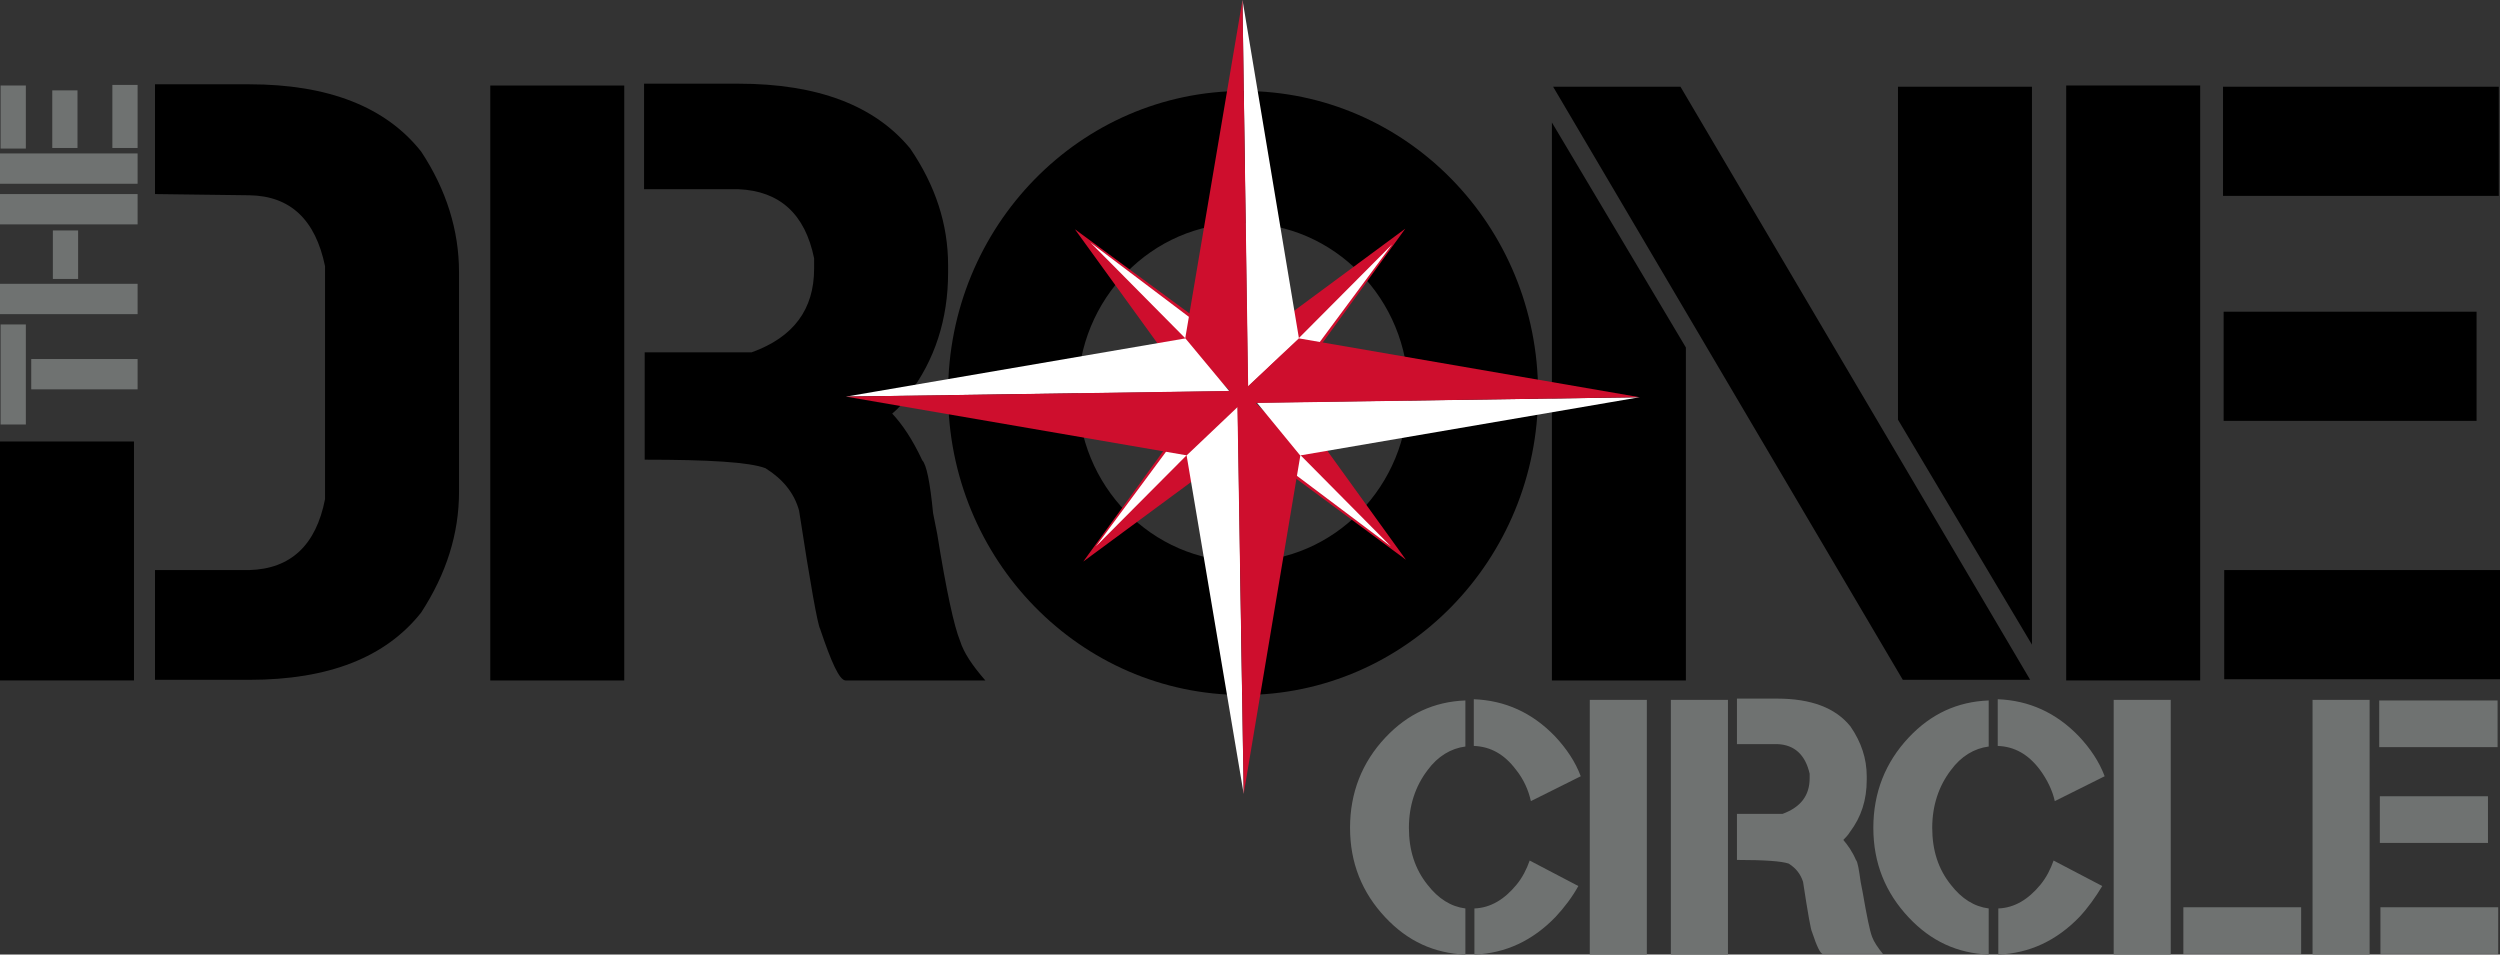 <svg width="110" height="42" viewBox="0 0 110 42" fill="none" xmlns="http://www.w3.org/2000/svg">
<rect x="0" y="0" width="110" height="42" fill="#333333" stroke="none"/>
<path d="M74.179 29.939H68.284V5.39L74.179 15.29V29.939ZM83.723 29.912L68.337 3.816H73.941L89.327 29.912H83.723ZM83.511 3.816H89.406V28.365L83.511 18.465V3.816Z" fill="black"/>
<path d="M67.676 17.291C67.676 24.629 61.86 30.579 54.696 30.579C47.532 30.579 41.716 24.629 41.716 17.291C41.716 9.953 47.532 4.003 54.696 4.003C61.86 4.003 67.676 9.926 67.676 17.291ZM54.696 9.82C50.678 9.82 47.426 13.155 47.426 17.264C47.426 21.374 50.678 24.709 54.696 24.709C58.714 24.709 61.966 21.374 61.966 17.264C61.966 13.155 58.688 9.82 54.696 9.82Z" fill="black"/>
<path d="M5.895 19.426H0V29.939H5.895V19.426Z" fill="black"/>
<path d="M18.532 6.671C16.972 4.696 14.434 3.709 10.971 3.709H6.82V8.539L10.971 8.592C12.769 8.619 13.879 9.659 14.302 11.714V21.961C13.905 23.989 12.795 25.029 10.971 25.083H6.82V29.912H10.971C14.46 29.912 16.972 28.925 18.532 26.95C19.642 25.243 20.197 23.482 20.197 21.64V11.981C20.197 10.14 19.642 8.352 18.532 6.671Z" fill="black"/>
<path d="M27.441 29.939H21.572V3.762H27.467V29.939H27.441ZM39.257 18.198C39.707 18.678 40.156 19.346 40.579 20.253C40.764 20.44 40.923 21.213 41.055 22.574L41.24 23.508C41.637 25.99 41.98 27.564 42.245 28.205C42.403 28.712 42.773 29.272 43.355 29.939H37.195C36.931 29.912 36.587 29.165 36.085 27.671C35.979 27.484 35.662 25.75 35.16 22.468C34.948 21.694 34.446 21.08 33.679 20.6C32.966 20.333 31.194 20.226 28.366 20.226V15.503H33.071C34.922 14.836 35.821 13.609 35.821 11.821V11.367C35.424 9.419 34.314 8.405 32.49 8.325H28.339V3.682H32.49C35.979 3.682 38.491 4.643 40.05 6.537C41.161 8.165 41.716 9.873 41.716 11.661V12.008C41.716 14.036 41.134 15.85 39.971 17.371C39.786 17.691 39.548 17.958 39.257 18.198Z" fill="black"/>
<path d="M96.808 29.939H90.913V3.762H96.808V29.939ZM109.947 3.816V8.619H97.813V3.816H109.947ZM108.969 13.715V18.518H97.84V13.715H108.969ZM110 25.083V29.886H97.866V25.083H110Z" fill="black"/>
<path d="M64.477 32.847C63.843 32.928 63.261 33.274 62.812 33.888C62.283 34.582 61.992 35.436 61.992 36.423C61.992 37.41 62.257 38.238 62.812 38.931C63.288 39.545 63.843 39.892 64.477 39.972V42C63.103 41.947 61.939 41.413 60.961 40.372C59.93 39.278 59.402 37.971 59.402 36.423C59.402 34.876 59.93 33.541 60.961 32.447C61.939 31.407 63.103 30.873 64.477 30.82V32.847ZM66.698 33.861C66.196 33.194 65.588 32.847 64.847 32.821V30.766C66.222 30.82 67.412 31.353 68.416 32.394C68.918 32.928 69.315 33.515 69.553 34.155L67.359 35.249C67.253 34.769 67.042 34.288 66.698 33.861ZM68.443 40.346C67.438 41.386 66.249 41.947 64.874 42V39.972C65.588 39.945 66.196 39.572 66.724 38.931C66.989 38.611 67.174 38.238 67.306 37.864L69.447 38.985C69.183 39.465 68.839 39.919 68.443 40.346Z" fill="#6F7271"/>
<path d="M72.461 42H69.95V30.793H72.461V42Z" fill="#6F7271"/>
<path d="M76.03 42H73.518V30.793H76.03V42ZM81.106 36.957C81.29 37.17 81.502 37.464 81.661 37.837C81.74 37.917 81.793 38.264 81.872 38.825L81.951 39.225C82.136 40.292 82.269 40.959 82.374 41.226C82.454 41.44 82.612 41.68 82.85 41.973H80.207C80.101 41.973 79.942 41.653 79.731 41.013C79.678 40.933 79.546 40.185 79.334 38.798C79.228 38.478 79.043 38.211 78.7 37.997C78.383 37.891 77.642 37.837 76.426 37.837V35.809H78.436C79.228 35.516 79.625 35.009 79.625 34.235V34.048C79.44 33.221 78.964 32.767 78.198 32.741H76.426V30.739H78.198C79.678 30.739 80.762 31.14 81.423 31.967C81.899 32.661 82.136 33.381 82.136 34.155V34.315C82.136 35.196 81.899 35.943 81.396 36.61C81.317 36.743 81.211 36.85 81.106 36.957Z" fill="#6F7271"/>
<path d="M87.503 32.847C86.869 32.928 86.287 33.274 85.838 33.888C85.309 34.582 85.018 35.436 85.018 36.423C85.018 37.41 85.282 38.238 85.838 38.931C86.313 39.545 86.869 39.892 87.503 39.972V42C86.128 41.947 84.965 41.413 83.987 40.372C82.956 39.278 82.427 37.971 82.427 36.423C82.427 34.876 82.956 33.541 83.987 32.447C84.965 31.407 86.128 30.873 87.503 30.82V32.847ZM89.75 33.861C89.248 33.194 88.64 32.847 87.9 32.821V30.766C89.274 30.82 90.464 31.353 91.468 32.394C91.971 32.928 92.367 33.515 92.605 34.155L90.411 35.249C90.305 34.769 90.067 34.288 89.75 33.861ZM91.495 40.346C90.49 41.386 89.301 41.947 87.926 42V39.972C88.64 39.945 89.248 39.572 89.776 38.931C90.041 38.611 90.226 38.238 90.358 37.864L92.499 38.985C92.209 39.465 91.891 39.919 91.495 40.346Z" fill="#6F7271"/>
<path d="M95.513 42H93.002V30.793H95.513V42ZM101.25 39.919V41.973H96.068V39.919H101.25Z" fill="#6F7271"/>
<path d="M104.263 42H101.752V30.793H104.263V42ZM109.894 30.82V32.874H104.686V30.82H109.894ZM109.471 35.036V37.09H104.713V35.036H109.471ZM109.921 39.919V41.973H104.739V39.919H109.921Z" fill="#6F7271"/>
<path d="M0.026 14.276H1.137V18.678H0.026V14.276ZM6.054 15.797V17.131H1.375V15.797H6.054Z" fill="#6F7271"/>
<path d="M6.054 12.488V13.822H0V12.488H6.054ZM2.326 10.14H3.437V12.274H2.326V10.14ZM6.054 8.539V9.873H0V8.539H6.054Z" fill="#6F7271"/>
<path d="M6.054 6.751V8.085H0V6.751H6.054ZM0.026 3.762H1.137V6.537H0.026V3.762ZM2.3 3.976H3.41V6.511H2.3V3.976ZM4.944 3.736H6.054V6.511H4.944V3.736Z" fill="#6F7271"/>
<path d="M47.664 24.709L52.475 18.065L53.929 18.278L54.009 18.225V18.305H54.088L54.035 18.385L54.247 19.853L47.664 24.709Z" fill="#CE0E2D"/>
<path d="M52.528 18.225L53.824 18.412L48.219 24.042L52.528 18.225Z" fill="white"/>
<path d="M55.225 14.943L61.834 10.06L56.996 16.731L55.542 16.517L55.463 16.57V16.491L55.383 16.464L55.436 16.41L55.225 14.943Z" fill="#CE0E2D"/>
<path d="M56.943 16.57L55.648 16.384L61.252 10.754L56.943 16.57Z" fill="white"/>
<path d="M55.542 16.491L55.463 16.464L55.516 16.41L55.463 16.464L55.542 16.491Z" fill="white"/>
<path d="M55.621 16.517L55.542 16.57L55.621 16.517Z" fill="#BCBEC0"/>
<path d="M53.903 14.943L53.665 16.41L53.744 16.491H53.665L53.639 16.57L53.586 16.517L52.105 16.731L47.294 10.086L53.903 14.943Z" fill="#CE0E2D"/>
<path d="M53.744 15.023L53.559 16.304L47.981 10.673L53.744 15.023Z" fill="white"/>
<path d="M55.489 18.278L55.41 18.225L55.489 18.198L55.516 18.118L55.568 18.198L57.049 17.958L61.86 24.629L55.251 19.746L55.489 18.278Z" fill="#CE0E2D"/>
<path d="M55.41 19.692L55.595 18.385L61.199 24.042L55.41 19.692Z" fill="white"/>
<path d="M54.67 0L57.154 14.889L54.907 17.024L54.67 0Z" fill="white"/>
<path d="M52.105 15.156L54.669 0L54.934 18.038L52.105 15.156Z" fill="#CE0E2D"/>
<path d="M37.222 17.451L52.158 14.889L54.088 17.211L37.222 17.451Z" fill="white"/>
<path d="M52.237 20.039L37.222 17.451L55.251 17.184L52.237 20.039Z" fill="#CE0E2D"/>
<path d="M54.722 34.929L52.211 20.039L54.458 17.905L54.722 34.929Z" fill="white"/>
<path d="M57.26 19.773L54.722 34.929L54.432 16.891L57.26 19.773Z" fill="#CE0E2D"/>
<path d="M72.144 17.478L57.207 20.039L55.304 17.718L72.144 17.478Z" fill="white"/>
<path d="M57.154 14.889L72.144 17.478L54.114 17.745L57.154 14.889Z" fill="#CE0E2D"/>
</svg>

